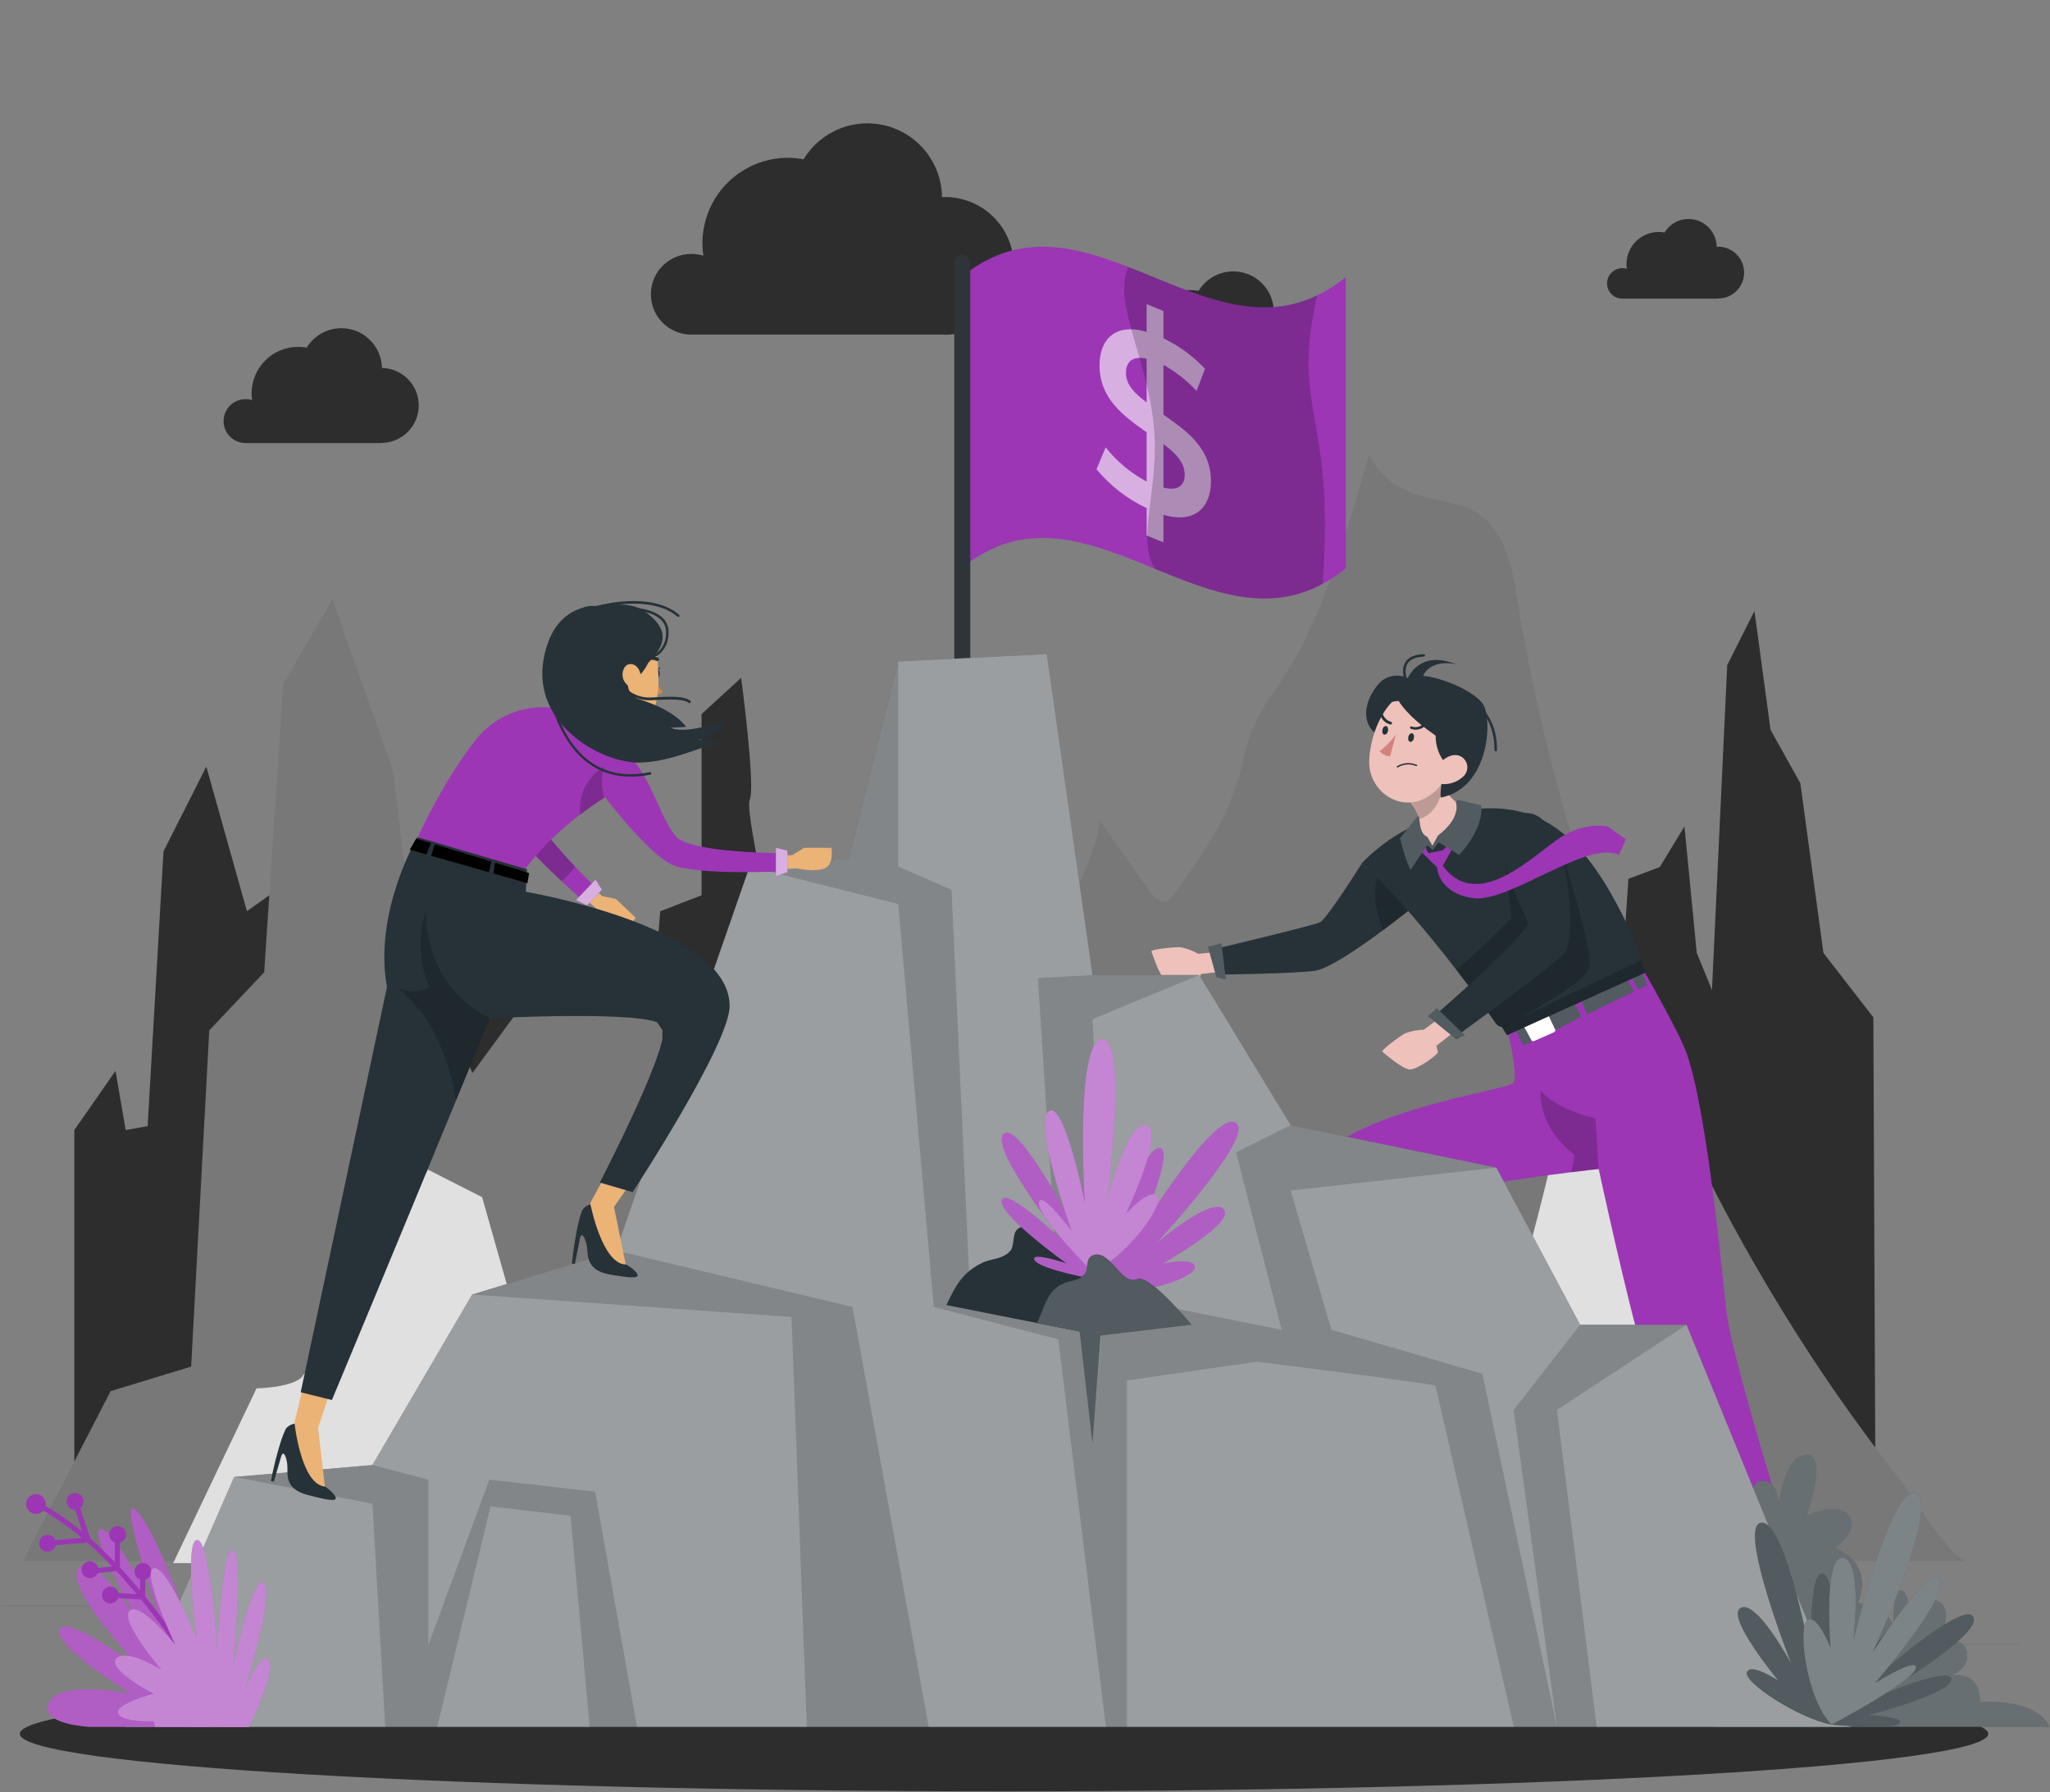 <svg width="1564" height="1367" viewBox="0 0 1564 1367" fill="none" xmlns="http://www.w3.org/2000/svg">
    <rect x="0" y="0" width="1564" height="1367" fill="#808080" stroke="none"/>
    <path d="M1540.18 1253.81H1411.91V1254.77H1540.18V1253.81Z" fill="#787878" />
    <path d="M1080.56 1264.34H1046.9V1265.31H1080.56V1264.34Z" fill="#787878" />
    <path d="M1408.04 1217.87H1333.72V1218.83H1408.04V1217.87Z" fill="#787878" />
    <path d="M168.254 1224.37H0.99V1225.34H168.254V1224.37Z" fill="#787878" />
    <path d="M227.275 1224.37H202.76V1225.34H227.275V1224.37Z" fill="#787878" />
    <path d="M669.775 1240.72H306.976V1241.68H669.775V1240.72Z" fill="#787878" />
    <path
        d="M1430.97 1167.6L1429.22 776.024L1391.15 726.917L1373.53 597.412L1350.8 556.71L1338.52 466.087L1317.73 507.371L1306.11 755.227L1294.49 726.84L1285.12 630.408L1266.3 661.39L1242.36 670.375L1228.65 875.205L879.485 938.873L806.716 843.758L777.128 658.408L746.65 610.038L737.316 520.693L708 536.184V630.447L683.059 652.367L672.409 843.72L641.117 909.866L632.21 791.631C632.21 791.631 608.237 762.353 602.97 755.266C597.703 748.179 567.419 619.719 571.988 609.999C576.558 600.278 565.444 517.053 565.444 517.053L535.236 544.704V682.923L503.712 695.122L498.793 755.305L418.395 775.172L405.46 682.845H369.598L358.367 735.437L325.72 735.128L274.174 791.67L231.573 664.372L188.392 695.045L157.41 584.787L124.724 649.423L112.641 859.017L95.872 861.999L88.126 816.843L56.718 861.999V1167.6H1430.97Z"
        fill="#2D2D2D" />
    <path
        d="M719.54 255.216H526.871C518.715 255.098 510.941 251.745 505.258 245.895C499.575 240.044 496.448 232.176 496.566 224.021C496.685 215.866 500.038 208.091 505.888 202.408C511.738 196.725 519.606 193.598 527.761 193.716C530.75 193.723 533.723 194.153 536.591 194.994C536.124 191.866 535.891 188.708 535.894 185.545C535.905 168.262 542.775 151.689 554.996 139.468C567.217 127.247 583.789 120.377 601.073 120.367C605.1 120.384 609.118 120.76 613.078 121.49C619.489 110.912 629.171 102.71 640.659 98.125C652.146 93.54 664.815 92.821 676.747 96.076C688.68 99.332 699.228 106.385 706.795 116.169C714.362 125.953 718.537 137.935 718.688 150.303H719.54C726.554 150.112 733.535 151.329 740.07 153.882C746.606 156.434 752.564 160.27 757.592 165.164C762.62 170.057 766.617 175.909 769.346 182.373C772.075 188.837 773.481 195.782 773.481 202.798C773.481 209.814 772.075 216.76 769.346 223.223C766.617 229.687 762.62 235.539 757.592 240.432C752.564 245.326 746.606 249.162 740.07 251.714C733.535 254.267 726.554 255.484 719.54 255.293V255.216Z"
        fill="#2D2D2D" />
    <path
        d="M1310.02 227.797H1237.52C1234.44 227.756 1231.5 226.492 1229.35 224.284C1227.2 222.076 1226.02 219.105 1226.06 216.024C1226.1 212.942 1227.36 210.003 1229.57 207.854C1231.78 205.704 1234.75 204.519 1237.83 204.56C1238.96 204.553 1240.08 204.709 1241.16 205.025C1240.99 203.845 1240.9 202.654 1240.89 201.462C1240.9 194.963 1243.49 188.734 1248.08 184.139C1252.68 179.544 1258.91 176.958 1265.4 176.947C1266.93 176.951 1268.44 177.094 1269.94 177.373C1272.35 173.392 1275.99 170.304 1280.31 168.577C1284.64 166.851 1289.4 166.58 1293.89 167.806C1298.38 169.031 1302.35 171.686 1305.2 175.369C1308.05 179.052 1309.62 183.563 1309.67 188.217H1310.02C1312.68 188.099 1315.34 188.522 1317.84 189.46C1320.34 190.399 1322.62 191.833 1324.55 193.677C1326.47 195.521 1328.01 197.736 1329.06 200.189C1330.1 202.642 1330.64 205.281 1330.64 207.949C1330.64 210.616 1330.1 213.256 1329.06 215.709C1328.01 218.162 1326.47 220.377 1324.55 222.221C1322.62 224.065 1320.34 225.499 1317.84 226.437C1315.34 227.376 1312.68 227.799 1310.02 227.681V227.797Z"
        fill="#2D2D2D" />
    <path
        d="M291.95 337.938H187.075C184.878 337.907 182.709 337.444 180.691 336.575C178.672 335.706 176.845 334.448 175.313 332.873C173.781 331.298 172.575 329.437 171.762 327.395C170.949 325.354 170.547 323.172 170.577 320.975C170.608 318.778 171.071 316.609 171.94 314.59C172.809 312.572 174.067 310.745 175.642 309.213C177.217 307.681 179.078 306.474 181.12 305.662C183.161 304.849 185.343 304.447 187.54 304.477C189.167 304.47 190.785 304.705 192.342 305.174C192.095 303.468 191.966 301.747 191.955 300.024C191.965 290.622 195.707 281.609 202.359 274.964C209.011 268.32 218.028 264.588 227.429 264.588C229.626 264.577 231.819 264.785 233.974 265.208C237.463 259.483 242.713 255.044 248.939 252.557C255.164 250.071 262.028 249.67 268.5 251.416C274.972 253.162 280.704 256.959 284.834 262.239C288.964 267.519 291.271 273.996 291.407 280.699H291.95C299.343 280.971 306.342 284.099 311.476 289.426C316.61 294.752 319.479 301.862 319.479 309.26C319.479 316.658 316.61 323.768 311.476 329.094C306.342 334.421 299.343 337.549 291.95 337.822V337.938Z"
        fill="#2D2D2D" />
    <path
        d="M972.392 294.602H867.518C863.081 294.54 858.85 292.718 855.756 289.537C852.662 286.356 850.959 282.076 851.02 277.639C851.082 273.202 852.904 268.971 856.085 265.877C859.266 262.783 863.546 261.08 867.983 261.141C869.611 261.146 871.23 261.394 872.785 261.877C872.539 260.171 872.41 258.45 872.398 256.726C872.398 247.318 876.135 238.295 882.788 231.642C889.441 224.989 898.464 221.252 907.872 221.252C910.068 221.26 912.259 221.468 914.417 221.871C917.905 216.147 923.156 211.708 929.381 209.221C935.607 206.735 942.471 206.334 948.943 208.08C955.415 209.825 961.147 213.623 965.277 218.903C969.407 224.183 971.714 230.66 971.85 237.362H972.392C979.785 237.635 986.785 240.763 991.919 246.09C997.053 251.416 999.921 258.526 999.921 265.924C999.921 273.322 997.053 280.432 991.919 285.758C986.785 291.085 979.785 294.213 972.392 294.486V294.602Z"
        fill="#2D2D2D" />
    <path
        d="M84.409 1061.14L145.831 1042.43L159.656 785.977L201.559 741.634L216.082 521.739L253.726 456.986L271.23 507.332L299.811 587.033L309.338 665.186L325.565 734.895L360.42 818.508L391.867 775.636C391.867 775.636 408.984 733.036 417.156 727.653C425.327 722.27 458.904 717.429 458.904 717.429L505.377 785.744V838.879L553.051 877.606L582.367 922.646C595.225 942.32 607.269 977.407 628.841 978.143C658.312 979.15 696.11 898.016 710.168 864.477C721.322 838.259 730.384 809.833 743.513 785.861C774.301 729.667 827.203 697.136 839.208 626.187C851.627 643.692 864.033 661.21 876.426 678.74C879.64 683.271 883.397 688.112 887.773 687.802C892.149 687.493 894.744 683.426 897.571 679.476C916.315 653.606 935.601 626.574 945.554 591.1C948.691 580.024 950.86 568.212 954.849 557.755C960.581 542.69 969.643 531.421 977.776 519.028C1008.99 472.013 1026.92 408.732 1044.12 347.155C1079.71 408.035 1140.01 350.098 1156 448.35C1162.27 487.078 1169.63 524.953 1178.73 562.286C1210.28 692.351 1258.59 817.767 1322.45 935.388C1346.45 979.456 1372.77 1022.22 1401.3 1063.5C1416.92 1085.83 1432.79 1107.33 1448.9 1127.98C1458.73 1140.57 1488.94 1190.87 1501.41 1190.87H17.41L84.409 1061.14Z"
        fill="#787878" />
    <path
        d="M132.121 1192.34L195.712 1059.04C195.712 1059.04 225.106 1058.58 231.341 1049.09C237.576 1039.6 254.577 1016.6 274.367 984.804C294.157 953.009 326.456 892.168 326.456 892.168L367.817 913.197C367.817 913.197 392.331 999.83 398.489 1020.9C404.647 1041.97 424.669 1088.75 424.669 1088.75L483.844 1116.83C483.844 1116.83 489.46 1067.68 506.771 1034.92C524.082 1002.15 550.224 943.637 550.224 943.637L574.622 830.358L606.65 789.462L638.212 853.014C638.212 853.014 658.661 886.165 661.914 904.406C665.167 922.646 673.532 974.541 678.45 984.843C683.369 995.144 708.271 1056.45 708.271 1056.45L723.762 1091.3L787.004 1093.63C787.004 1093.63 793.045 1080.46 803.385 1056.6C813.726 1032.75 820.309 1004.21 825.46 996.267C830.611 988.328 848.697 904.56 848.697 904.56L871.933 875.98L964.105 1095.95C964.105 1095.95 1054.3 1137.08 1072.54 1128.21C1090.78 1119.34 1100.04 1126.39 1116.92 1107.69C1133.81 1088.98 1184.93 883.067 1186.94 871.448C1188.96 859.83 1195.11 861.612 1216.57 841.938C1238.02 822.265 1248.91 805.031 1249.57 817.191C1250.22 829.352 1275.4 906.652 1277.37 928.843C1279.35 951.033 1285.81 984.998 1287.94 1008.97C1289.94 1029.84 1295.33 1050.25 1303.9 1069.38C1310.02 1082.09 1353.47 1192.69 1353.47 1192.69L132.121 1192.34Z"
        fill="#E0E0E0" />
    <path
        d="M766.013 1366.39C1180.72 1366.39 1516.9 1346.76 1516.9 1322.55C1516.9 1298.33 1180.72 1278.71 766.013 1278.71C351.309 1278.71 15.125 1298.33 15.125 1322.55C15.125 1346.76 351.309 1366.39 766.013 1366.39Z"
        fill="#2D2D2D" />
    <path
        d="M950.937 723.974L914.185 727.576C909.966 725.152 905.371 723.451 900.592 722.541C895.596 722.347 877.897 724.168 878.439 725.678C878.982 727.188 884.752 745.042 889.438 748.14C894.124 751.238 914.301 749.457 914.766 747.559C915.144 746.023 915.61 744.511 916.16 743.028L952.061 738.613L950.937 723.974Z"
        fill="#EEC1BB" />
    <path
        d="M1079.71 690.552C1079.71 690.552 1068.98 699.343 1055.23 709.529C1037.03 723.045 1013.64 739.039 1003.14 740.511C984.747 742.834 930.334 743.415 930.334 743.415L926.152 724.051C926.152 724.051 1001.63 706.082 1006.98 703.565C1012.32 701.047 1038.73 658.95 1038.73 658.95L1051.13 668.555L1079.71 690.552Z"
        fill="#263238" />
    <path opacity="0.2"
        d="M1079.71 690.552C1079.71 690.552 1068.98 699.343 1055.23 709.529C1048.92 695.161 1047.49 677.036 1051.13 668.361L1079.71 690.552Z"
        fill="black" />
    <path
        d="M1349.75 1232.16L1377.1 1232.58C1377.55 1232.59 1377.98 1232.75 1378.32 1233.04C1378.67 1233.33 1378.9 1233.73 1378.99 1234.17L1383.1 1254.23C1383.26 1255.09 1383.07 1255.98 1382.58 1256.71C1382.08 1257.43 1381.33 1257.94 1380.46 1258.1C1380.22 1258.14 1379.97 1258.14 1379.73 1258.1C1370.9 1257.83 1364.47 1257.17 1353.39 1257.02C1346.54 1257.02 1325.9 1257.29 1316.49 1257.02C1307.08 1256.75 1305.95 1247.53 1309.83 1246.76C1327.21 1243.23 1340.34 1238.2 1345.96 1233.32C1347.02 1232.45 1348.39 1232.03 1349.75 1232.16Z"
        fill="#263238" />
    <path
        d="M1383.18 1233.55H1345.96C1345.96 1233.55 1266.37 1074.5 1253.98 1033.95C1241.59 993.401 1219.71 891.742 1219.71 891.742C1218.97 891.742 1210.95 892.671 1198.68 894.182C1153.91 899.681 1052.33 913.971 1040.24 931.476C1024.75 953.977 979.402 1117.37 979.402 1117.37L947.529 1097.42C947.529 1097.42 970.533 960.56 992.686 901.617C1013.02 847.592 1152.9 832.217 1155.11 825.518C1157.94 816.959 1150.15 786.519 1150.15 786.519L1253.05 738.652C1253.05 738.652 1281.09 787.177 1286.94 803.791C1303.16 851.155 1314.43 978.065 1317.22 1000.91C1322.49 1044.52 1383.18 1233.55 1383.18 1233.55Z"
        fill="#9C36B5" />
    <path
        d="M951.286 1102.38L975.452 1115.16C975.842 1115.37 976.15 1115.71 976.326 1116.12C976.501 1116.52 976.535 1116.98 976.42 1117.41L970.998 1137.2C970.755 1138.04 970.187 1138.76 969.417 1139.19C968.648 1139.61 967.741 1139.72 966.893 1139.48L966.196 1139.21C958.451 1134.95 953.029 1131.47 943.192 1126.28C937.15 1123.1 918.6 1114.08 910.235 1109.66C901.87 1105.25 905.162 1096.46 908.957 1097.5C926.074 1102.26 939.939 1103.7 947.297 1101.92C948.637 1101.55 950.067 1101.71 951.286 1102.38Z"
        fill="#263238" />
    <path opacity="0.2"
        d="M1198.64 894.182C1200.38 886.087 1201.27 880.937 1201.27 880.937C1172.07 858.32 1175.36 831.908 1175.36 831.908C1188.18 847.011 1217.19 853.014 1217.19 853.014L1219.67 891.742C1219.13 891.742 1210.92 892.671 1198.64 894.182Z"
        fill="black" />
    <path d="M1256.65 751.316L1251.11 739.542L1153.13 788.339L1159.83 798.563L1256.65 751.316Z" fill="#263238" />
    <path opacity="0.2" d="M1256.65 751.316L1251.11 739.542L1153.13 788.339L1159.83 798.563L1256.65 751.316Z"
        fill="white" />
    <path
        d="M1181.37 774.591L1186.4 785.163C1186.5 785.351 1186.56 785.557 1186.58 785.768C1186.6 785.98 1186.58 786.193 1186.51 786.395C1186.45 786.597 1186.34 786.785 1186.2 786.946C1186.06 787.106 1185.89 787.238 1185.7 787.332L1170.21 794.187C1169.87 794.321 1169.48 794.32 1169.14 794.183C1168.79 794.047 1168.51 793.785 1168.35 793.451L1162.85 783.305C1162.74 783.113 1162.67 782.9 1162.64 782.679C1162.61 782.458 1162.63 782.233 1162.69 782.019C1162.75 781.805 1162.85 781.605 1163 781.434C1163.14 781.262 1163.31 781.121 1163.51 781.02L1179.47 773.894C1179.81 773.746 1180.2 773.735 1180.56 773.865C1180.91 773.995 1181.2 774.254 1181.37 774.591Z"
        fill="white" />
    <path d="M1201.27 764.367L1207.43 778.696L1212.5 777.224L1205.73 762.121L1201.27 764.367Z" fill="#9C36B5" />
    <path d="M1240.46 744.848L1247.75 758.558L1251.31 757.512L1243.6 743.26L1240.46 744.848Z" fill="#9C36B5" />
    <path d="M1156.77 786.519L1163.71 800.074L1161.34 802.281L1153.13 788.339L1156.77 786.519Z" fill="#9C36B5" />
    <path
        d="M1247.01 737.606L1149.65 782.801C1148.84 783.191 1147.95 783.415 1147.05 783.46C1145.88 783.517 1144.71 783.27 1143.65 782.74C1142.6 782.211 1141.71 781.418 1141.05 780.439C1136.44 773.661 1125.17 758.054 1111.08 739.814C1089.19 711.504 1060.42 676.843 1038.66 658.757C1055.38 641.276 1076.46 628.575 1099.73 621.966C1171.8 603.144 1211.07 632.112 1251.08 727.033C1251.9 728.98 1251.93 731.168 1251.17 733.139C1250.41 735.11 1248.92 736.711 1247.01 737.606Z"
        fill="#263238" />
    <path d="M1145.81 783.382L1149.69 789.656L1255.92 741.634L1251.31 732.688L1145.81 783.382Z" fill="#263238" />
    <path opacity="0.2" d="M1145.81 783.382L1149.69 789.656L1255.92 741.634L1251.31 732.688L1145.81 783.382Z"
        fill="black" />
    <path opacity="0.2"
        d="M1212.46 738.652C1210.02 748.101 1171.8 770.06 1147.05 783.46C1145.88 783.518 1144.71 783.27 1143.65 782.74C1142.6 782.211 1141.71 781.418 1141.05 780.439C1136.44 773.661 1125.17 758.054 1111.08 739.814C1128.62 725.213 1153.29 700.273 1153.29 700.273L1147.79 655.697L1190.39 646.674C1190.39 646.674 1216.14 724.632 1212.46 738.652Z"
        fill="black" />
    <path
        d="M1119.71 616.776C1117.87 624.211 1114.38 631.134 1109.49 637.031L1098.1 638.347L1092.99 646.713L1086.17 639.742H1078C1079.87 637.808 1081.27 635.473 1082.09 632.916C1082.92 630.359 1083.15 627.646 1082.77 624.986C1082.61 624.053 1082.37 623.133 1082.07 622.237C1080.02 617.018 1076.83 612.321 1072.74 608.488L1079.75 588.737L1080.21 587.421L1086.52 569.567C1089.79 579.236 1093.99 588.563 1099.07 597.412L1100.46 599.659C1106.04 608.062 1112.51 614.956 1119.71 616.776Z"
        fill="#EEC1BB" />
    <path
        d="M1115.88 763.476L1086.25 785.473C1081.39 785.567 1076.59 786.483 1072.04 788.184C1067.62 790.585 1053.37 801.235 1054.65 802.281C1055.93 803.327 1070.14 815.681 1075.64 815.836C1081.14 815.991 1097.64 804.217 1097.02 802.32C1096.4 800.422 1095.89 797.711 1095.89 797.711L1124.4 775.404L1115.88 763.476Z"
        fill="#EEC1BB" />
    <path
        d="M1163.71 620.184C1198.56 619.061 1202.43 715.919 1194.18 726.143C1185.94 736.367 1111.08 790.353 1111.08 790.353L1093.8 775.288C1093.8 775.288 1168.16 711.194 1165.33 703.332C1162.51 695.471 1145.54 663.249 1146.98 646.635C1148.41 630.021 1155.88 620.649 1163.71 620.184Z"
        fill="#263238" />
    <path opacity="0.2"
        d="M1100.74 598.148C1100.74 598.148 1100.74 598.652 1100.74 599.542C1100.15 604.345 1097.1 620.262 1082.92 624.793C1082.76 623.859 1082.53 622.94 1082.22 622.043C1080.17 616.824 1076.98 612.128 1072.89 608.295L1079.9 588.544C1086.63 590.82 1093.11 593.752 1099.26 597.296L1100.74 598.148Z"
        fill="black" />
    <path
        d="M1074.52 517.634C1070.82 515.595 1066.53 514.894 1062.37 515.649C1058.22 516.404 1054.45 518.568 1051.71 521.777C1041.64 533.396 1037.18 550.823 1050.7 560.505C1064.22 570.187 1095.82 534.441 1095.82 534.441L1074.52 517.634Z"
        fill="#263238" />
    <path
        d="M1112.86 566.43C1105.65 587.537 1102.44 600.239 1088.54 608.179C1067.62 620.262 1043.84 603.067 1044.58 580.179C1045.32 559.614 1057.13 528.555 1080.48 525.96C1085.63 525.337 1090.86 526.04 1095.67 528.003C1100.47 529.967 1104.7 533.125 1107.94 537.178C1111.18 541.232 1113.34 546.047 1114.2 551.166C1115.06 556.285 1114.6 561.539 1112.86 566.43Z"
        fill="#EEC1BB" />
    <path
        d="M1078.62 563.255C1078.27 565.036 1076.84 566.159 1075.68 565.849C1074.52 565.54 1074.01 563.836 1074.48 561.977C1074.94 560.118 1076.3 559.072 1077.42 559.382C1078.54 559.692 1079.13 561.473 1078.62 563.255Z"
        fill="#263238" />
    <path
        d="M1058.87 557.794C1058.52 559.537 1057.05 560.66 1055.93 560.35C1054.8 560.04 1054.26 558.375 1054.73 556.477C1055.19 554.58 1056.55 553.573 1057.67 553.883C1058.79 554.192 1059.34 556.129 1058.87 557.794Z"
        fill="#263238" />
    <path
        d="M1064.91 560.389C1061.41 565.142 1057.26 569.39 1052.6 573.014C1053.57 574.193 1054.79 575.149 1056.17 575.817C1057.54 576.485 1059.05 576.85 1060.58 576.887L1064.91 560.389Z"
        fill="#D4827D" />
    <path
        d="M1075.83 554.386C1075.98 554.253 1076.15 554.162 1076.34 554.121C1076.53 554.08 1076.73 554.091 1076.92 554.154C1078.2 554.609 1079.57 554.756 1080.91 554.581C1082.26 554.406 1083.54 553.914 1084.66 553.147C1084.86 552.953 1085.12 552.844 1085.4 552.844C1085.68 552.844 1085.94 552.953 1086.14 553.147C1086.24 553.244 1086.32 553.362 1086.37 553.491C1086.43 553.621 1086.46 553.761 1086.46 553.902C1086.46 554.043 1086.43 554.183 1086.37 554.313C1086.32 554.442 1086.24 554.56 1086.14 554.657C1084.76 555.63 1083.17 556.261 1081.5 556.497C1079.83 556.732 1078.12 556.566 1076.53 556.013C1076.4 555.973 1076.27 555.907 1076.17 555.819C1076.06 555.731 1075.97 555.623 1075.91 555.5C1075.84 555.378 1075.8 555.243 1075.79 555.105C1075.78 554.967 1075.79 554.828 1075.83 554.696C1075.83 554.593 1075.83 554.489 1075.83 554.386Z"
        fill="#263238" />
    <path
        d="M1080.83 583.393C1078.41 582.364 1075.78 581.929 1073.16 582.124C1070.54 582.319 1068 583.14 1065.76 584.516C1065.67 584.629 1065.61 584.773 1065.61 584.923C1065.61 585.072 1065.67 585.217 1065.76 585.329C1065.86 585.422 1066 585.473 1066.13 585.473C1066.27 585.473 1066.4 585.422 1066.5 585.329C1068.59 584.081 1070.95 583.342 1073.37 583.174C1075.8 583.006 1078.24 583.412 1080.48 584.361C1080.61 584.414 1080.75 584.416 1080.88 584.365C1081.01 584.315 1081.12 584.216 1081.18 584.09C1081.23 583.961 1081.23 583.817 1081.18 583.687C1081.13 583.558 1081.03 583.452 1080.91 583.393H1080.83Z"
        fill="#263238" />
    <path
        d="M1061.97 551.249C1062.03 551.452 1062.03 551.666 1061.97 551.869C1061.89 552.132 1061.71 552.357 1061.48 552.499C1061.24 552.642 1060.96 552.693 1060.69 552.643C1059.05 552.234 1057.52 551.437 1056.25 550.319C1054.98 549.2 1053.99 547.793 1053.37 546.215C1053.32 546.083 1053.3 545.942 1053.31 545.802C1053.32 545.662 1053.36 545.526 1053.43 545.402C1053.49 545.278 1053.59 545.169 1053.7 545.082C1053.81 544.996 1053.93 544.933 1054.07 544.898C1054.33 544.812 1054.62 544.833 1054.86 544.956C1055.11 545.079 1055.3 545.295 1055.39 545.556C1055.91 546.787 1056.72 547.878 1057.74 548.745C1058.76 549.612 1059.97 550.23 1061.27 550.552C1061.43 550.61 1061.58 550.702 1061.7 550.823C1061.82 550.943 1061.91 551.089 1061.97 551.249Z"
        fill="#263238" />
    <path
        d="M1131.99 538.121C1124.86 524.721 1081.91 509.423 1074.52 517.634C1073.49 517.096 1072.37 516.776 1071.22 516.693C1070.06 516.61 1068.9 516.766 1067.81 517.151C1066.72 517.537 1065.72 518.143 1064.88 518.932C1064.03 519.722 1063.36 520.677 1062.9 521.739C1061.25 526.092 1060.93 530.834 1061.97 535.371C1063.65 535.034 1065.34 534.788 1067.04 534.635C1074.36 546.253 1087.49 555.625 1095.28 561.125C1095.21 568.996 1097.96 576.632 1103.02 582.657C1098.06 601.401 1099.15 608.411 1099.15 608.411C1135.78 601.285 1138.61 550.591 1131.99 538.121Z"
        fill="#263238" />
    <path
        d="M1115.99 592.649C1111.84 596.41 1106.37 598.373 1100.77 598.109C1093.34 597.722 1091.98 590.364 1096.05 584.71C1099.69 579.636 1107.98 573.479 1114.45 576.964C1115.83 577.694 1117 578.754 1117.87 580.049C1118.74 581.345 1119.28 582.837 1119.43 584.39C1119.59 585.944 1119.35 587.511 1118.75 588.952C1118.15 590.394 1117.21 591.664 1115.99 592.649Z"
        fill="#EEC1BB" />
    <path
        d="M1073.35 518.795C1073.35 518.795 1081.6 494.784 1111.08 506.79C1111.08 506.79 1089.74 500.942 1084.39 518.795H1073.35Z"
        fill="#263238" />
    <path
        d="M1075.45 526.425C1075.27 526.421 1075.1 526.373 1074.95 526.285C1074.8 526.197 1074.68 526.071 1074.59 525.921C1074.32 525.457 1067.51 513.567 1071.88 505.628C1074.13 501.484 1078.97 499.238 1086.17 498.967C1086.3 498.962 1086.43 498.982 1086.55 499.026C1086.67 499.07 1086.78 499.137 1086.87 499.223C1086.96 499.309 1087.04 499.413 1087.09 499.529C1087.15 499.644 1087.18 499.769 1087.18 499.896C1087.18 500.151 1087.09 500.396 1086.91 500.582C1086.74 500.769 1086.5 500.884 1086.25 500.903C1079.75 501.136 1075.49 503.072 1073.59 506.558C1069.71 513.567 1076.22 524.837 1076.26 524.953C1076.39 525.18 1076.42 525.448 1076.36 525.701C1076.29 525.954 1076.13 526.172 1075.91 526.309C1075.77 526.383 1075.61 526.423 1075.45 526.425Z"
        fill="#263238" />
    <path
        d="M1141.09 573.13C1140.84 573.12 1140.6 573.014 1140.43 572.833C1140.26 572.653 1140.16 572.412 1140.16 572.162C1140.39 545.789 1123.47 536.068 1123.27 535.991C1123.06 535.861 1122.89 535.653 1122.82 535.408C1122.75 535.164 1122.77 534.902 1122.89 534.674C1122.95 534.562 1123.03 534.463 1123.13 534.383C1123.23 534.302 1123.34 534.243 1123.47 534.207C1123.59 534.171 1123.72 534.159 1123.84 534.173C1123.97 534.187 1124.09 534.225 1124.2 534.286C1124.2 534.286 1142.33 544.588 1142.1 572.162C1142.1 572.292 1142.07 572.422 1142.02 572.542C1141.97 572.662 1141.89 572.77 1141.8 572.861C1141.71 572.951 1141.59 573.022 1141.47 573.068C1141.35 573.114 1141.22 573.135 1141.09 573.13Z"
        fill="#263238" />
    <path
        d="M1081.18 646.674L1096.24 661.39C1096.24 661.39 1097.17 681.683 1124.4 685.13C1151.62 688.577 1211.42 640.284 1235.12 652.173L1240.46 640.323L1227.06 630.718C1227.06 630.718 1209.1 625.374 1187.25 641.058C1165.41 656.743 1126.1 694.696 1100.74 660.422L1108.48 646.48L1106.82 642.414L1100.85 648.533L1089.62 650.856L1086.33 643.576L1081.18 646.674Z"
        fill="#9C36B5" />
    <path
        d="M1110.92 612.361C1111.97 616.892 1111.66 626.226 1097.1 637.34L1092.84 645.086L1088.96 638.425C1081.22 635.172 1084.28 621.849 1081.45 622.74L1068.09 639.432C1070.02 647.73 1072.67 655.843 1076.03 663.675L1088.85 644.737L1092.95 648.339L1097.68 642.491L1113.17 652.173C1113.17 652.173 1132.14 633.003 1130.09 614.375L1112.82 610.27C1112.54 610.23 1112.26 610.259 1112 610.353C1111.74 610.448 1111.5 610.605 1111.31 610.812C1111.13 611.018 1110.99 611.267 1110.92 611.537C1110.86 611.808 1110.85 612.09 1110.92 612.361Z"
        fill="#263238" />
    <path opacity="0.2"
        d="M1110.92 612.361C1111.97 616.892 1111.66 626.226 1097.1 637.34L1092.84 645.086L1088.96 638.425C1081.22 635.172 1084.28 621.849 1081.45 622.74L1068.09 639.432C1070.02 647.73 1072.67 655.843 1076.03 663.675L1088.85 644.737L1092.95 648.339L1097.68 642.491L1113.17 652.173C1113.17 652.173 1132.14 633.003 1130.09 614.375L1112.82 610.27C1112.54 610.23 1112.26 610.259 1112 610.353C1111.74 610.448 1111.5 610.605 1111.31 610.812C1111.13 611.018 1110.99 611.267 1110.92 611.537C1110.86 611.808 1110.85 612.09 1110.92 612.361Z"
        fill="white" />
    <path d="M1096.24 769.053L1117.54 789.656L1111.08 792.832L1089.47 775.133L1096.24 769.053Z" fill="#263238" />
    <path opacity="0.2" d="M1096.24 769.053L1117.54 789.656L1111.08 792.832L1089.47 775.133L1096.24 769.053Z"
        fill="white" />
    <path d="M931.922 719.598L935.175 746.939L928.088 745.545L921.621 722.27L931.922 719.598Z" fill="#263238" />
    <path opacity="0.2" d="M931.922 719.598L935.175 746.939L928.088 745.545L921.621 722.27L931.922 719.598Z"
        fill="white" />
    <path
        d="M1026.77 211.338V433.479C1021.28 438.006 1015.36 441.988 1009.11 445.368C966.506 468.411 923.906 451.41 881.305 433.982C832.044 413.844 782.744 393.163 733.482 433.479V211.338C776.083 176.483 818.257 187.094 860.664 203.592C908.724 222.22 956.824 248.555 1004.88 225.357C1012.72 221.59 1020.07 216.883 1026.77 211.338Z"
        fill="#9C36B5" />
    <g opacity="0.6">
        <path
            d="M887.618 392.66V413.689L874.799 408.461V387.625C860.047 380.625 846.992 370.503 836.536 357.96C838.86 352.344 841.222 346.768 843.546 341.23C852.06 351.985 862.699 360.871 874.799 367.332V329.766C857.449 317.412 838.86 304.439 838.86 278.491C838.86 259.398 850.478 245.921 874.799 253.163V231.979L887.618 237.246V258.082C899.535 263.802 910.289 271.681 919.336 281.318C917.206 286.972 915.037 292.549 912.907 298.165C905.557 290.272 897.026 283.57 887.618 278.297V316.25C904.968 328.643 923.867 341.307 923.867 367.216C923.867 386.347 912.132 399.902 887.618 392.66ZM874.799 306.956V273.65C863.723 271.172 859.037 276.206 859.037 284.455C858.959 293.479 865.737 300.178 874.799 306.956ZM903.845 361.949C903.845 352.77 896.99 345.838 887.618 338.712V371.941C899.004 374.768 903.845 370.12 903.845 362.065V361.949Z"
            fill="white" />
    </g>
    <path
        d="M734.141 572.123C732.518 572.123 730.961 571.479 729.814 570.331C728.666 569.184 728.022 567.627 728.022 566.004V200.687C728.022 199.061 728.665 197.501 729.812 196.347C730.958 195.193 732.514 194.54 734.141 194.53C735.767 194.54 737.323 195.193 738.47 196.347C739.616 197.501 740.26 199.061 740.26 200.687V566.004C740.26 567.627 739.615 569.184 738.467 570.331C737.32 571.479 735.764 572.123 734.141 572.123Z"
        fill="#2E353A" />
    <path opacity="0.2"
        d="M1009.11 445.368C966.506 468.411 923.906 451.41 881.305 433.982C866.008 411.288 885.565 371.515 880.027 322.408C874.141 269.777 849.045 231.553 860.664 203.553C908.724 222.181 956.824 248.516 1004.88 225.318C984.669 314.701 1018.59 313.733 1009.11 445.368Z"
        fill="black" />
    <path
        d="M1308.2 1240.56C1308.2 1240.56 1293.95 1239.79 1292.51 1200.83C1291.08 1161.87 1316.22 1151.45 1335.54 1156.21C1335.54 1156.21 1332.71 1128.48 1345.22 1129.49C1357.73 1130.5 1356.84 1149.05 1356.84 1149.05C1356.84 1149.05 1361.1 1109.7 1378.18 1109.7C1395.26 1109.7 1378.18 1156.17 1378.18 1156.17C1378.18 1156.17 1401.84 1144.83 1410.52 1156.17C1419.19 1167.52 1399.63 1180.84 1399.63 1180.84C1399.63 1180.84 1430.31 1190.83 1417.49 1222.63C1417.49 1222.63 1438.87 1225.96 1444.83 1240.17C1444.83 1240.17 1443.13 1211.48 1450.79 1213.41C1458.46 1215.35 1456.8 1240.52 1456.8 1240.52C1456.8 1240.52 1469.62 1212.83 1480.73 1222.63C1491.84 1232.43 1475.58 1255.82 1475.58 1255.82C1475.58 1255.82 1496.96 1245.48 1500.36 1259.19C1503.77 1272.9 1488.4 1278.09 1488.4 1278.09C1488.4 1278.09 1510.63 1272.94 1510.63 1298.42C1510.63 1298.42 1553.23 1294.55 1563.61 1317.24H1309.01L1308.2 1240.56Z"
        fill="#263238" />
    <path opacity="0.3"
        d="M1308.2 1240.56C1308.2 1240.56 1293.95 1239.79 1292.51 1200.83C1291.08 1161.87 1316.22 1151.45 1335.54 1156.21C1335.54 1156.21 1332.71 1128.48 1345.22 1129.49C1357.73 1130.5 1356.84 1149.05 1356.84 1149.05C1356.84 1149.05 1361.1 1109.7 1378.18 1109.7C1395.26 1109.7 1378.18 1156.17 1378.18 1156.17C1378.18 1156.17 1401.84 1144.83 1410.52 1156.17C1419.19 1167.52 1399.63 1180.84 1399.63 1180.84C1399.63 1180.84 1430.31 1190.83 1417.49 1222.63C1417.49 1222.63 1438.87 1225.96 1444.83 1240.17C1444.83 1240.17 1443.13 1211.48 1450.79 1213.41C1458.46 1215.35 1456.8 1240.52 1456.8 1240.52C1456.8 1240.52 1469.62 1212.83 1480.73 1222.63C1491.84 1232.43 1475.58 1255.82 1475.58 1255.82C1475.58 1255.82 1496.96 1245.48 1500.36 1259.19C1503.77 1272.9 1488.4 1278.09 1488.4 1278.09C1488.4 1278.09 1510.63 1272.94 1510.63 1298.42C1510.63 1298.42 1553.23 1294.55 1563.61 1317.24H1309.01L1308.2 1240.56Z"
        fill="white" />
    <path
        d="M1411.91 1317.28L1286.71 1010.56H1205.53L1141.59 890.619L984.669 858.242L914.882 743.725H833.515L798.622 498.967L685.266 504.582L647.507 654.884L571.911 661.003L470.019 953.938L360.226 987.476L284.165 1117.52L178.671 1126.62L95.252 1317.28H1411.91Z"
        fill="#2E353A" />
    <path opacity="0.4"
        d="M1411.91 1317.28L1286.71 1010.56H1205.53L1141.59 890.619L984.669 858.242L914.882 743.725H833.515L798.622 498.967L685.266 504.582L647.507 654.884L571.911 661.003L470.019 953.938L360.226 987.476L284.165 1117.52L178.671 1126.62L95.252 1317.28H1411.91Z"
        fill="white" />
    <path opacity="0.2"
        d="M571.911 661.003L685.266 689.584L712.414 996.926L807.374 1021.67L843.701 1317.28H708.542L650.412 996.926L470.019 953.938L571.911 661.003Z"
        fill="white" />
    <path opacity="0.2"
        d="M360.226 987.476L603.9 1004.56L615.518 1317.28H485.975L454.063 1137.86L373.316 1128.68L326.804 1254.77V1128.68L284.165 1117.52L360.226 987.476Z"
        fill="white" />
    <path opacity="0.2" d="M178.671 1126.62L284.165 1147.07L293.886 1317.28H95.252L178.671 1126.62Z" fill="white" />
    <path opacity="0.2"
        d="M685.266 504.582V661.003L725.969 678.74L739.524 975.587L807.374 987.476L791.845 746.049L833.515 743.725L798.622 498.967L685.266 504.582Z"
        fill="white" />
    <path opacity="0.2"
        d="M914.882 743.725L833.515 777.418L843.701 987.476L977.853 1014.39L942.998 879.078L984.669 858.242L914.882 743.725Z"
        fill="white" />
    <path opacity="0.2"
        d="M1141.59 890.619L984.669 908.123L1015.77 1014.39L1130.94 1047.89L1187.83 1317.28L1154.8 1075.5L1205.53 1010.56L1141.59 890.619Z"
        fill="white" />
    <path opacity="0.2"
        d="M1095.2 1057.11C1092.29 1055.25 958.605 1038.71 958.605 1038.71L859.773 1053.04V1317.28H1154.92L1095.2 1057.11Z"
        fill="white" />
    <path opacity="0.2" d="M435.319 1156.25L374.284 1149.09L333.582 1317.28H449.842L435.319 1156.25Z" fill="white" />
    <path opacity="0.2" d="M1286.71 1010.56L1187.83 1075.5L1218.16 1317.28H1411.91L1286.71 1010.56Z" fill="white" />
    <path
        d="M68.027 1317.28H157.333C160.049 1314.53 162.524 1311.55 164.73 1308.37C164.73 1308.37 133.476 1193.78 108.071 1157.33C82.666 1120.89 123.562 1239.36 123.562 1239.36C123.562 1239.36 87.817 1164.07 76.663 1166.47C67.059 1168.53 101.216 1229.14 110.898 1245.94C102.378 1231.58 74.378 1186.77 60.94 1195.6C44.945 1206.25 107.413 1273.25 107.413 1273.25C107.413 1273.25 51.258 1231.15 45.449 1242.88C39.64 1254.62 99.667 1291.99 99.667 1291.99C99.667 1291.99 42.544 1280.37 36.58 1300.55C33.753 1311.86 51.529 1315.89 68.027 1317.28Z"
        fill="#9C36B5" />
    <path opacity="0.2"
        d="M68.027 1317.28H157.333C160.049 1314.53 162.524 1311.55 164.73 1308.37C164.73 1308.37 133.476 1193.78 108.071 1157.33C82.666 1120.89 123.562 1239.36 123.562 1239.36C123.562 1239.36 87.817 1164.07 76.663 1166.47C67.059 1168.53 101.216 1229.14 110.898 1245.94C102.378 1231.58 74.378 1186.77 60.94 1195.6C44.945 1206.25 107.413 1273.25 107.413 1273.25C107.413 1273.25 51.258 1231.15 45.449 1242.88C39.64 1254.62 99.667 1291.99 99.667 1291.99C99.667 1291.99 42.544 1280.37 36.58 1300.55C33.753 1311.86 51.529 1315.89 68.027 1317.28Z"
        fill="white" />
    <path
        d="M163.335 1300.01C162.991 1300.01 162.651 1299.92 162.352 1299.75C162.052 1299.58 161.804 1299.34 161.631 1299.04C161.012 1297.88 97.421 1183.4 26.588 1149.01C26.359 1148.9 26.154 1148.74 25.985 1148.55C25.817 1148.36 25.687 1148.14 25.604 1147.9C25.521 1147.66 25.487 1147.4 25.503 1147.15C25.519 1146.89 25.585 1146.64 25.698 1146.41C25.93 1145.96 26.331 1145.61 26.815 1145.44C27.299 1145.28 27.829 1145.31 28.292 1145.52C100.209 1180.38 164.381 1295.98 165.039 1297.14C165.277 1297.6 165.329 1298.12 165.184 1298.61C165.04 1299.11 164.71 1299.52 164.265 1299.77C163.978 1299.92 163.659 1300 163.335 1300.01Z"
        fill="#9C36B5" />
    <path
        d="M20.315 1149.67C20.79 1151.07 21.672 1152.31 22.849 1153.22C24.026 1154.12 25.445 1154.66 26.927 1154.76C28.409 1154.86 29.888 1154.52 31.176 1153.78C32.464 1153.04 33.503 1151.93 34.163 1150.6C34.823 1149.27 35.074 1147.77 34.884 1146.3C34.693 1144.83 34.071 1143.44 33.094 1142.32C32.118 1141.2 30.831 1140.4 29.398 1140.01C27.964 1139.62 26.447 1139.67 25.039 1140.14C24.103 1140.45 23.238 1140.95 22.494 1141.6C21.749 1142.25 21.14 1143.04 20.701 1143.92C20.263 1144.81 20.003 1145.77 19.936 1146.76C19.87 1147.74 19.998 1148.73 20.315 1149.67Z"
        fill="#9C36B5" />
    <path
        d="M62.566 1199.43C62.836 1200.23 63.261 1200.97 63.816 1201.61C64.372 1202.25 65.047 1202.77 65.804 1203.14C66.561 1203.52 67.385 1203.74 68.228 1203.8C69.071 1203.86 69.917 1203.75 70.719 1203.48C71.519 1203.21 72.26 1202.78 72.896 1202.23C73.533 1201.67 74.055 1201 74.43 1200.24C74.806 1199.48 75.029 1198.66 75.087 1197.82C75.144 1196.97 75.035 1196.13 74.766 1195.33C74.221 1193.71 73.056 1192.37 71.528 1191.61C69.999 1190.86 68.231 1190.74 66.613 1191.28C64.996 1191.82 63.66 1192.99 62.901 1194.52C62.142 1196.05 62.022 1197.81 62.566 1199.43Z"
        fill="#9C36B5" />
    <path
        d="M83.634 1172.63C84.05 1173.84 84.816 1174.9 85.834 1175.67C86.852 1176.44 88.076 1176.89 89.35 1176.96C90.625 1177.03 91.892 1176.72 92.99 1176.07C94.088 1175.42 94.968 1174.45 95.516 1173.3C96.065 1172.15 96.259 1170.86 96.072 1169.6C95.885 1168.33 95.326 1167.16 94.467 1166.21C93.608 1165.27 92.487 1164.6 91.248 1164.3C90.008 1163.99 88.706 1164.06 87.507 1164.5C85.924 1165.08 84.632 1166.25 83.908 1167.77C83.184 1169.3 83.085 1171.04 83.634 1172.63Z"
        fill="#9C36B5" />
    <path
        d="M78.135 1218.8C78.543 1220 79.298 1221.05 80.305 1221.83C81.311 1222.6 82.524 1223.06 83.791 1223.14C85.057 1223.23 86.32 1222.93 87.421 1222.3C88.522 1221.67 89.412 1220.73 89.977 1219.59C90.543 1218.46 90.759 1217.18 90.599 1215.92C90.439 1214.66 89.91 1213.47 89.079 1212.52C88.247 1211.56 87.15 1210.87 85.926 1210.53C84.702 1210.19 83.406 1210.23 82.201 1210.62C80.587 1211.18 79.255 1212.35 78.495 1213.88C77.734 1215.41 77.605 1217.17 78.135 1218.8Z"
        fill="#9C36B5" />
    <path
        d="M111.847 1204.49C115.041 1202.94 116.375 1199.09 114.826 1195.9C113.277 1192.7 109.431 1191.37 106.236 1192.92C103.042 1194.47 101.708 1198.31 103.257 1201.51C104.806 1204.7 108.652 1206.04 111.847 1204.49Z"
        fill="#9C36B5" />
    <path
        d="M51.219 1147.34C51.635 1148.55 52.401 1149.61 53.419 1150.38C54.437 1151.15 55.661 1151.6 56.935 1151.67C58.21 1151.74 59.477 1151.43 60.575 1150.78C61.673 1150.13 62.553 1149.17 63.102 1148.01C63.65 1146.86 63.844 1145.57 63.657 1144.31C63.47 1143.05 62.911 1141.87 62.052 1140.92C61.193 1139.98 60.072 1139.31 58.833 1139.01C57.593 1138.7 56.291 1138.77 55.092 1139.21C53.516 1139.8 52.23 1140.97 51.507 1142.49C50.784 1144.01 50.681 1145.75 51.219 1147.34Z"
        fill="#9C36B5" />
    <path
        d="M37.471 1179.02C36.99 1179.01 36.529 1178.83 36.178 1178.5C35.827 1178.17 35.612 1177.72 35.573 1177.24C35.547 1176.99 35.571 1176.73 35.645 1176.49C35.718 1176.25 35.84 1176.02 36.003 1175.83C36.165 1175.63 36.365 1175.47 36.591 1175.36C36.816 1175.24 37.063 1175.17 37.316 1175.15L64.425 1172.9L55.286 1145.79C55.204 1145.54 55.174 1145.27 55.196 1145.01C55.218 1144.74 55.292 1144.48 55.415 1144.24C55.661 1143.76 56.089 1143.4 56.602 1143.24C57.116 1143.07 57.674 1143.12 58.153 1143.37C58.632 1143.61 58.994 1144.04 59.158 1144.56L69.886 1176.39L37.664 1179.06L37.471 1179.02Z"
        fill="#9C36B5" />
    <path
        d="M68.918 1200.52C68.404 1200.54 67.901 1200.36 67.52 1200.02C67.139 1199.67 66.91 1199.19 66.884 1198.68C66.859 1198.16 67.038 1197.66 67.383 1197.28C67.728 1196.9 68.21 1196.67 68.724 1196.64L87.584 1194.67V1170.58C87.584 1170.07 87.788 1169.57 88.151 1169.21C88.514 1168.85 89.007 1168.64 89.521 1168.64C89.778 1168.63 90.034 1168.68 90.274 1168.77C90.514 1168.86 90.732 1169 90.914 1169.19C91.096 1169.37 91.239 1169.59 91.332 1169.83C91.425 1170.07 91.468 1170.32 91.457 1170.58V1198.15L69.111 1200.52H68.918Z"
        fill="#9C36B5" />
    <path
        d="M110.588 1220.27L84.138 1218.64C83.883 1218.63 83.634 1218.56 83.405 1218.45C83.176 1218.34 82.971 1218.18 82.802 1217.99C82.633 1217.8 82.504 1217.58 82.42 1217.34C82.337 1217.1 82.302 1216.84 82.317 1216.59C82.333 1216.33 82.398 1216.09 82.509 1215.86C82.621 1215.63 82.776 1215.42 82.967 1215.25C83.157 1215.08 83.379 1214.95 83.62 1214.87C83.861 1214.79 84.116 1214.75 84.37 1214.77L106.793 1216.12L107.18 1198.54C107.2 1198.03 107.417 1197.55 107.786 1197.19C108.154 1196.84 108.645 1196.64 109.156 1196.64C109.41 1196.65 109.661 1196.7 109.894 1196.81C110.127 1196.91 110.337 1197.05 110.514 1197.24C110.69 1197.42 110.828 1197.64 110.921 1197.87C111.013 1198.11 111.058 1198.36 111.053 1198.62L110.588 1220.27Z"
        fill="#9C36B5" />
    <path
        d="M30.19 1179.29C30.606 1180.5 31.372 1181.56 32.39 1182.33C33.408 1183.1 34.632 1183.55 35.906 1183.62C37.181 1183.69 38.448 1183.38 39.546 1182.73C40.644 1182.08 41.524 1181.12 42.072 1179.96C42.621 1178.81 42.815 1177.52 42.628 1176.26C42.441 1175 41.882 1173.82 41.023 1172.87C40.164 1171.93 39.043 1171.26 37.804 1170.96C36.564 1170.65 35.262 1170.72 34.063 1171.16C32.48 1171.74 31.188 1172.91 30.464 1174.44C29.74 1175.96 29.641 1177.7 30.19 1179.29Z"
        fill="#9C36B5" />
    <path
        d="M118.45 1317.28C117.952 1315.89 117.538 1314.46 117.211 1313.02C117.211 1313.02 92.154 1313.99 90.102 1306.75C88.049 1299.5 117.211 1291.95 117.211 1291.95C117.211 1291.95 81.504 1273.63 88.591 1265.11C95.678 1256.59 123.136 1273.67 123.136 1273.67C123.136 1273.67 91.07 1236.42 98.854 1228.67C106.638 1220.93 133.709 1254.7 133.709 1254.7C133.709 1254.7 107.142 1198.39 117.327 1196.14C127.512 1193.89 150.246 1250.36 150.246 1250.36C150.246 1250.36 140.06 1176 150.246 1174.72C160.431 1173.45 165.737 1258.53 165.737 1258.53C165.737 1258.53 169.609 1178.13 177.781 1182.59C185.952 1187.04 177.781 1271 177.781 1271C177.781 1271 193.039 1199.39 201.366 1207.49C209.692 1215.58 186.611 1289.36 186.611 1289.36C186.611 1289.36 199.429 1256.75 205.471 1266.86C209.344 1273.36 198.306 1299.58 189.98 1317.4L118.45 1317.28Z"
        fill="#9C36B5" />
    <path opacity="0.4"
        d="M118.45 1317.28C117.952 1315.89 117.538 1314.46 117.211 1313.02C117.211 1313.02 92.154 1313.99 90.102 1306.75C88.049 1299.5 117.211 1291.95 117.211 1291.95C117.211 1291.95 81.504 1273.63 88.591 1265.11C95.678 1256.59 123.136 1273.67 123.136 1273.67C123.136 1273.67 91.07 1236.42 98.854 1228.67C106.638 1220.93 133.709 1254.7 133.709 1254.7C133.709 1254.7 107.142 1198.39 117.327 1196.14C127.512 1193.89 150.246 1250.36 150.246 1250.36C150.246 1250.36 140.06 1176 150.246 1174.72C160.431 1173.45 165.737 1258.53 165.737 1258.53C165.737 1258.53 169.609 1178.13 177.781 1182.59C185.952 1187.04 177.781 1271 177.781 1271C177.781 1271 193.039 1199.39 201.366 1207.49C209.692 1215.58 186.611 1289.36 186.611 1289.36C186.611 1289.36 199.429 1256.75 205.471 1266.86C209.344 1273.36 198.306 1299.58 189.98 1317.4L118.45 1317.28Z"
        fill="white" />
    <path
        d="M1397.27 1315.58C1397.27 1315.58 1416.05 1269.72 1413 1260.27C1409.94 1250.82 1395.76 1284.4 1395.76 1284.4C1395.76 1284.4 1403.51 1205.86 1391.19 1200.59C1378.88 1195.33 1382.25 1267.94 1382.25 1267.94C1382.25 1267.94 1362.53 1159.5 1343.75 1161.48C1324.97 1163.45 1366.68 1269.26 1366.68 1269.26C1366.68 1269.26 1340.5 1220.23 1328.14 1226.43C1315.79 1232.62 1356.76 1282.04 1356.76 1282.04C1356.76 1282.04 1335.7 1267.94 1332.75 1275.61C1329.81 1283.28 1372.64 1311.01 1397.27 1315.58Z"
        fill="#263238" />
    <path opacity="0.2"
        d="M1397.27 1315.58C1397.27 1315.58 1416.05 1269.72 1413 1260.27C1409.94 1250.82 1395.76 1284.4 1395.76 1284.4C1395.76 1284.4 1403.51 1205.86 1391.19 1200.59C1378.88 1195.33 1382.25 1267.94 1382.25 1267.94C1382.25 1267.94 1362.53 1159.5 1343.75 1161.48C1324.97 1163.45 1366.68 1269.26 1366.68 1269.26C1366.68 1269.26 1340.5 1220.23 1328.14 1226.43C1315.79 1232.62 1356.76 1282.04 1356.76 1282.04C1356.76 1282.04 1335.7 1267.94 1332.75 1275.61C1329.81 1283.28 1372.64 1311.01 1397.27 1315.58Z"
        fill="white" />
    <path
        d="M1397.27 1315.58C1397.27 1315.58 1442.23 1319.87 1448.7 1314.84C1455.17 1309.81 1425.16 1308.3 1425.16 1308.3C1425.16 1308.3 1488.13 1292.18 1488.67 1281.19C1489.21 1270.19 1434.06 1293.31 1434.06 1293.31C1434.06 1293.31 1512.49 1247.38 1505.55 1233.47C1498.62 1219.57 1428.68 1281.61 1428.68 1281.61C1428.68 1281.61 1459.2 1247.53 1450.91 1239.71C1442.62 1231.89 1416.06 1277.55 1416.06 1277.55C1416.06 1277.55 1421.01 1257.29 1414.23 1257.17C1407.46 1257.06 1393.94 1295.13 1397.27 1315.58Z"
        fill="#263238" />
    <path opacity="0.2"
        d="M1397.27 1315.58C1397.27 1315.58 1442.23 1319.87 1448.7 1314.84C1455.17 1309.81 1425.16 1308.3 1425.16 1308.3C1425.16 1308.3 1488.13 1292.18 1488.67 1281.19C1489.21 1270.19 1434.06 1293.31 1434.06 1293.31C1434.06 1293.31 1512.49 1247.38 1505.55 1233.47C1498.62 1219.57 1428.68 1281.61 1428.68 1281.61C1428.68 1281.61 1459.2 1247.53 1450.91 1239.71C1442.62 1231.89 1416.06 1277.55 1416.06 1277.55C1416.06 1277.55 1421.01 1257.29 1414.23 1257.17C1407.46 1257.06 1393.94 1295.13 1397.27 1315.58Z"
        fill="white" />
    <path
        d="M1397.27 1315.58C1397.27 1315.58 1458.27 1283.39 1461.52 1272.98C1464.77 1262.56 1430.54 1283.82 1430.54 1283.82C1430.54 1283.82 1487.74 1217.71 1479.84 1205.05C1471.94 1192.38 1428.8 1260.31 1428.8 1260.31C1428.8 1260.31 1480.23 1149.43 1461.87 1139.37C1443.51 1129.3 1413.89 1251.68 1413.89 1251.68C1413.89 1251.68 1421.44 1190.56 1406.14 1188.32C1390.84 1186.07 1396.58 1256.9 1396.58 1256.9C1396.58 1256.9 1386.51 1230.72 1378.95 1235.8C1371.4 1240.87 1377.91 1295.63 1397.27 1315.58Z"
        fill="#263238" />
    <path opacity="0.4"
        d="M1397.27 1315.58C1397.27 1315.58 1458.27 1283.39 1461.52 1272.98C1464.77 1262.56 1430.54 1283.82 1430.54 1283.82C1430.54 1283.82 1487.74 1217.71 1479.84 1205.05C1471.94 1192.38 1428.8 1260.31 1428.8 1260.31C1428.8 1260.31 1480.23 1149.43 1461.87 1139.37C1443.51 1129.3 1413.89 1251.68 1413.89 1251.68C1413.89 1251.68 1421.44 1190.56 1406.14 1188.32C1390.84 1186.07 1396.58 1256.9 1396.58 1256.9C1396.58 1256.9 1386.51 1230.72 1378.95 1235.8C1371.4 1240.87 1377.91 1295.63 1397.27 1315.58Z"
        fill="white" />
    <path
        d="M722.019 995.493L823.717 1015.67L833.515 1100.87L840.177 1012.42L860.276 995.648C860.276 995.648 832.741 953.512 821.006 958.856C805.748 965.827 794.439 927.642 777.515 936.704C771.551 939.88 774.495 950.065 770.738 954.209C764.542 960.987 756.641 959.67 749.167 963.388C734.489 970.552 729.261 980.234 722.019 995.493Z"
        fill="#263238" />
    <path
        d="M845.173 983.72C845.173 983.72 836.11 931.05 842.384 923.343C848.658 915.637 849.742 952.079 849.742 952.079C849.742 952.079 870.81 875.98 884.287 875.592C897.765 875.205 868.254 941.429 868.254 941.429C868.254 941.429 925.881 847.321 942.611 856.229C959.341 865.136 882.196 948.439 882.196 948.439C882.196 948.439 924.332 912.19 933.626 922.414C942.921 932.638 886.843 963.969 886.843 963.969C886.843 963.969 911.551 958.392 911.551 966.641C911.551 974.89 869.919 988.561 845.173 983.72Z"
        fill="#9C36B5" />
    <path opacity="0.2"
        d="M845.173 983.72C845.173 983.72 836.11 931.05 842.384 923.343C848.658 915.637 849.742 952.079 849.742 952.079C849.742 952.079 870.81 875.98 884.287 875.592C897.765 875.205 868.254 941.429 868.254 941.429C868.254 941.429 925.881 847.321 942.611 856.229C959.341 865.136 882.196 948.439 882.196 948.439C882.196 948.439 924.332 912.19 933.626 922.414C942.921 932.638 886.843 963.969 886.843 963.969C886.843 963.969 911.551 958.392 911.551 966.641C911.551 974.89 869.919 988.561 845.173 983.72Z"
        fill="white" />
    <path
        d="M836.885 976.206C836.885 976.206 793.587 968.461 789.405 961.335C785.222 954.209 813.687 963.736 813.687 963.736C813.687 963.736 760.785 925.977 764.309 915.443C767.834 904.909 810.782 946.425 810.782 946.425C810.782 946.425 754.24 875.282 765.742 864.826C777.244 854.37 819.961 937.479 819.961 937.479C819.961 937.479 803.811 894.646 814.345 890.386C824.879 886.126 833.399 938.215 833.399 938.215C833.399 938.215 836.072 917.496 842.423 919.858C848.774 922.22 847.341 958.392 836.885 976.206Z"
        fill="#9C36B5" />
    <path opacity="0.2"
        d="M836.885 976.206C836.885 976.206 793.587 968.461 789.405 961.335C785.222 954.209 813.687 963.736 813.687 963.736C813.687 963.736 760.785 925.977 764.309 915.443C767.834 904.909 810.782 946.425 810.782 946.425C810.782 946.425 754.24 875.282 765.742 864.826C777.244 854.37 819.961 937.479 819.961 937.479C819.961 937.479 803.811 894.646 814.345 890.386C824.879 886.126 833.399 938.215 833.399 938.215C833.399 938.215 836.072 917.496 842.423 919.858C848.774 922.22 847.341 958.392 836.885 976.206Z"
        fill="white" />
    <path
        d="M833.632 970.436C833.632 970.436 791.845 928.572 792.58 917.573C793.316 906.574 817.56 938.912 817.56 938.912C817.56 938.912 788.088 856.577 800.055 847.631C812.022 838.685 827.668 917.573 827.668 917.573C827.668 917.573 819.922 795.62 840.486 792.909C861.051 790.198 844.746 914.823 844.746 914.823C844.746 914.823 859.773 855.144 874.683 858.475C889.593 861.805 858.959 925.899 858.959 925.899C858.959 925.899 877.781 905.103 883.009 912.577C888.237 920.052 858.959 958.895 833.632 970.436Z"
        fill="#9C36B5" />
    <path opacity="0.4"
        d="M833.632 970.436C833.632 970.436 791.845 928.572 792.58 917.573C793.316 906.574 817.56 938.912 817.56 938.912C817.56 938.912 788.088 856.577 800.055 847.631C812.022 838.685 827.668 917.573 827.668 917.573C827.668 917.573 819.922 795.62 840.486 792.909C861.051 790.198 844.746 914.823 844.746 914.823C844.746 914.823 859.773 855.144 874.683 858.475C889.593 861.805 858.959 925.899 858.959 925.899C858.959 925.899 877.781 905.103 883.009 912.577C888.237 920.052 858.959 958.895 833.632 970.436Z"
        fill="white" />
    <path
        d="M791.147 1009.32L840.177 1018.77L909.073 1010.56C909.073 1010.56 876.852 971.443 867.518 975.703C855.319 981.241 846.334 950.84 832.857 958.043C828.094 960.599 830.417 968.732 827.435 971.985C822.478 977.407 816.204 976.361 810.24 979.343C798.545 985.153 796.995 997.158 791.147 1009.32Z"
        fill="#263238" />
    <path opacity="0.2"
        d="M791.147 1009.32L823.717 1015.67L833.515 1100.87L840.177 1018.92L909.073 1010.71C909.073 1010.71 876.852 971.598 867.518 975.858C855.319 981.396 846.334 950.995 832.857 958.198C828.094 960.754 830.417 968.887 827.435 972.14C822.478 977.562 816.204 976.516 810.24 979.498C798.545 985.153 796.995 997.158 791.147 1009.32Z"
        fill="white" />
    <path
        d="M444.575 669.601L459.33 683.542L469.903 685.75L485.045 700.079C485.045 700.079 477.919 710.729 470.522 707.825C463.125 704.92 455.031 693.108 455.031 693.108L436.829 677.617L444.575 669.601Z"
        fill="#EBB376" />
    <path
        d="M455.496 677.849L446.743 688.538C446.743 688.538 438.727 681.722 428.58 672.273C413.089 657.866 392.486 637.418 387.723 625.8C379.977 606.436 386.561 548.112 386.561 548.112L421.067 547.919C419.983 569.683 405.344 595.708 404.802 612.555C404.492 622.934 423.856 645.357 438.766 661.003C447.983 670.724 455.496 677.849 455.496 677.849Z"
        fill="#9C36B5" />
    <path d="M454.295 670.995L459.214 678.624L447.867 690.591L439.501 686.602L454.295 670.995Z" fill="#9C36B5" />
    <path opacity="0.6" d="M454.295 670.995L459.214 678.624L447.867 690.591L439.501 686.602L454.295 670.995Z"
        fill="white" />
    <path opacity="0.2"
        d="M438.766 661.003C435.78 665.111 432.366 668.889 428.58 672.273C413.089 657.866 392.486 637.418 387.723 625.8C379.977 606.436 386.561 548.112 386.561 548.112L421.067 547.919C419.983 569.683 405.344 595.708 404.802 612.555C404.492 622.934 423.856 645.357 438.766 661.003Z"
        fill="black" />
    <path
        d="M583.994 652.367H604.287L613.504 646.713H634.34C634.34 646.713 636.47 659.338 629.189 662.397C621.908 665.457 607.734 662.397 607.734 662.397L583.994 663.753V652.367Z"
        fill="#EBB376" />
    <path
        d="M485.549 970.707C483.269 968.189 480.553 966.103 477.532 964.549C477.532 964.549 469.438 953.628 469.206 924.389L457.239 919.2C455.194 918.348 452.937 918.148 450.775 918.626C448.613 919.104 446.65 920.238 445.156 921.872C444.738 922.324 444.386 922.832 444.11 923.382C442.989 926.337 442.07 929.365 441.36 932.444C439.053 942.777 437.372 953.24 436.326 963.775L438.611 964.124L442.484 944.566C443.839 937.944 447.75 946.58 448.099 953.977C448.448 961.374 450.384 969.468 464.984 972.14C482.024 975.122 489.228 975.548 485.549 970.707Z"
        fill="#263238" />
    <path
        d="M472.265 876.754L450.306 917.805C450.306 917.805 459.136 964.278 477.416 964.549L468.431 920.632L493.217 885.352L472.265 876.754Z"
        fill="#EBB376" />
    <path
        d="M255.391 1140.72C253.335 1138.02 250.801 1135.73 247.916 1133.94C247.916 1133.94 240.752 1122.33 242.998 1093.2L231.38 1087.01C229.414 1086 227.187 1085.62 224.999 1085.92C222.811 1086.22 220.767 1087.18 219.142 1088.67C218.67 1089.08 218.265 1089.57 217.941 1090.1C216.593 1092.96 215.429 1095.89 214.456 1098.9C211.239 1108.99 208.652 1119.27 206.71 1129.68L208.918 1130.23L214.494 1111.09C216.392 1104.59 219.568 1113.5 219.297 1120.93C219.026 1128.37 220.265 1136.62 234.555 1140.29C251.518 1144.83 258.683 1145.87 255.391 1140.72Z"
        fill="#263238" />
    <path
        d="M236.259 1037.24L224.641 1085.07C224.641 1085.07 229.521 1132.28 247.878 1133.94L242.649 1089.25L256.553 1047.43L236.259 1037.24Z"
        fill="#EBB376" />
    <path
        d="M484.813 595.011C476.509 599.03 468.476 603.583 460.763 608.643C455.186 612.206 449.145 616.389 442.522 621.462C423.557 635.603 407.09 652.816 393.803 672.389L318.981 638.386C327.884 618.953 338.241 600.221 349.963 582.347C353.836 576.345 358.174 570.381 362.666 564.688L363.015 564.223C373.104 551.562 387.504 543.062 403.464 540.347C419.424 537.632 435.824 540.893 449.532 549.506C454.181 552.454 458.679 555.634 463.009 559.033C495.424 584.671 484.813 595.011 484.813 595.011Z"
        fill="#9C36B5" />
    <path
        d="M482.644 909.363L457.587 902.043C457.587 902.043 514.594 792.328 505.261 781.988C494.959 770.37 373.587 776.76 373.587 776.76C365.648 796.123 356.896 817.617 347.833 839.653C304.11 945.96 253.222 1067.95 253.222 1067.95L229.405 1062.03L295.241 752.826C284.707 695.935 318.478 638.58 318.478 638.58L402.052 663.094L401.161 680.251C401.161 680.251 555.49 706.43 556.652 766.729C557.698 794.923 482.644 909.363 482.644 909.363Z"
        fill="#263238" />
    <path opacity="0.2"
        d="M373.742 776.605C365.803 795.968 357.051 817.462 347.988 839.498C344.47 815.866 335.826 793.29 322.661 773.352C316.637 766.359 310.169 759.762 303.297 753.6C318.207 759.41 327.695 753.252 327.695 753.252C314.489 724.516 324.752 694.696 324.752 694.696C325.294 756.892 373.742 776.605 373.742 776.605Z"
        fill="black" />
    <path d="M328.857 652.754L372.851 665.302L374.904 657.208L331.8 644.079L328.857 652.754Z" fill="black" />
    <path d="M328.857 643.15L317.471 639.703L312.63 648.145L325.294 651.747L328.857 643.15Z" fill="black" />
    <path d="M377.692 658.06L376.414 666.309L402.439 673.744L403.64 665.96L377.692 658.06Z" fill="black" />
    <path
        d="M483.302 580.14C497.515 596.715 504.757 625.683 515.911 638.231C527.064 650.779 597.626 650.818 597.626 650.818L598.594 664.566C598.594 664.566 531.518 668.09 512.619 659.57C493.72 651.05 458.401 603.957 458.401 603.957L483.302 580.14Z"
        fill="#9C36B5" />
    <path d="M591.972 646.713L600.763 648.843V665.34L591.972 668.206V646.713Z" fill="#9C36B5" />
    <path opacity="0.6" d="M591.972 646.713L600.763 648.843V665.34L591.972 668.206V646.713Z" fill="white" />
    <path opacity="0.2"
        d="M460.879 608.179V608.643C455.302 612.206 449.261 616.389 442.638 621.462C441.833 614.208 443.136 606.876 446.392 600.343C449.648 593.811 454.718 588.356 460.995 584.632C458.656 592.301 458.615 600.487 460.879 608.179Z"
        fill="black" />
    <path
        d="M503.325 513.49C503.325 515.271 502.86 516.743 501.93 516.859C501.001 516.975 500.149 515.542 499.994 513.8C499.839 512.057 500.459 510.547 501.388 510.469C502.318 510.392 503.17 511.747 503.325 513.49Z"
        fill="#263238" />
    <path d="M501.001 510.585L503.828 508.804C503.828 508.804 502.666 512.212 501.001 510.585Z" fill="#263238" />
    <path
        d="M499.529 518.408C501.139 521.685 503.142 524.754 505.493 527.548C504.832 528.418 503.943 529.088 502.925 529.485C501.906 529.881 500.798 529.988 499.723 529.794L499.529 518.408Z"
        fill="#D58745" />
    <path
        d="M455.806 547.725L456.503 548.267C459.977 550.854 463.924 552.735 468.121 553.805C480.243 556.555 488.492 554.851 493.875 549.352C501.388 541.103 503.208 526.541 502.046 508.997C501.848 502.019 500.541 495.117 498.174 488.549C498.157 488.447 498.157 488.342 498.174 488.239C498.174 488.007 498.174 487.697 497.864 487.504C496.368 483.796 493.968 480.522 490.884 477.979C487.8 475.436 484.128 473.704 480.204 472.942C476.794 472.199 473.315 471.822 469.825 471.819C435.396 471.625 429.51 528.322 455.806 547.725Z"
        fill="#EBB376" />
    <path opacity="0.2"
        d="M456.503 548.267C460.004 550.706 463.952 552.431 468.121 553.34C480.243 556.051 488.492 553.96 493.875 548.383C486.645 550.212 479.016 549.627 472.149 546.718C469.597 545.756 466.858 545.396 464.145 545.664C461.431 545.933 458.816 546.824 456.503 548.267Z"
        fill="black" />
    <path
        d="M498.019 488.317C498.383 495.456 496.609 502.541 492.925 508.667C489.241 514.793 483.815 519.681 477.338 522.707C477.338 522.707 467.695 547.647 453.327 548.073C433.731 548.654 416.342 520.964 423.003 492.422C431.64 455.553 487.407 452.3 498.019 488.317Z"
        fill="#263238" />
    <path
        d="M456.193 462.989C456.193 462.989 479.042 457.103 491.745 466.242C506.539 476.931 512.193 488.046 494.804 505.357C494.804 505.357 456.309 493.08 443.529 495.753C436.072 497.312 428.754 499.475 421.648 502.22C418.821 476.854 443.335 457.993 456.193 462.989Z"
        fill="#263238" />
    <path
        d="M492.597 504.466C492.365 504.478 492.135 504.427 491.93 504.318C491.725 504.208 491.554 504.046 491.435 503.847C491.333 503.694 491.262 503.523 491.226 503.343C491.191 503.163 491.191 502.978 491.227 502.798C491.263 502.618 491.334 502.447 491.436 502.295C491.538 502.142 491.67 502.012 491.822 501.91C493.356 501.09 495.058 500.632 496.797 500.571C498.536 500.511 500.265 500.85 501.853 501.562C502.026 501.622 502.184 501.717 502.32 501.84C502.455 501.963 502.564 502.112 502.64 502.279C502.716 502.445 502.757 502.625 502.762 502.808C502.766 502.991 502.734 503.173 502.666 503.343C502.606 503.516 502.511 503.675 502.388 503.81C502.265 503.945 502.115 504.054 501.949 504.13C501.782 504.206 501.602 504.248 501.419 504.252C501.237 504.257 501.055 504.224 500.885 504.156C499.712 503.593 498.429 503.301 497.128 503.301C495.828 503.301 494.544 503.593 493.371 504.156C493.139 504.316 492.875 504.422 492.597 504.466Z"
        fill="#263238" />
    <path
        d="M487.524 503.692C483.491 503.672 479.479 503.112 475.596 502.026C475.349 501.955 475.141 501.788 475.018 501.563C474.894 501.337 474.865 501.072 474.937 500.826C475.017 500.585 475.186 500.383 475.408 500.261C475.631 500.139 475.892 500.106 476.138 500.168C476.138 500.168 491.629 504.699 500.962 498.154C503.248 496.393 505.088 494.118 506.333 491.515C507.577 488.911 508.192 486.051 508.127 483.166C508.302 481.145 508 479.112 507.247 477.229C506.494 475.345 505.31 473.665 503.789 472.322C490.428 460.239 451.081 466.281 450.694 466.358C450.566 466.38 450.436 466.377 450.31 466.348C450.184 466.318 450.065 466.264 449.961 466.189C449.856 466.113 449.768 466.017 449.701 465.906C449.634 465.796 449.589 465.673 449.571 465.545C449.537 465.294 449.604 465.04 449.756 464.837C449.908 464.634 450.133 464.499 450.384 464.461C452.011 464.19 491.048 458.187 505.106 470.89C506.841 472.424 508.19 474.346 509.045 476.499C509.899 478.652 510.235 480.976 510.024 483.282C510.086 486.457 509.4 489.601 508.021 492.46C506.641 495.32 504.608 497.814 502.085 499.742C497.747 502.512 492.667 503.89 487.524 503.692Z"
        fill="#263238" />
    <path
        d="M526.174 536.455C525.947 536.447 525.73 536.365 525.554 536.223C521.449 532.815 510.063 533.434 497.012 534.132C492.765 534.418 488.51 533.717 484.58 532.085C480.649 530.452 477.15 527.931 474.356 524.721C474.264 524.634 474.19 524.529 474.139 524.412C474.089 524.296 474.063 524.17 474.063 524.043C474.063 523.916 474.089 523.79 474.139 523.674C474.19 523.557 474.264 523.452 474.356 523.365C474.537 523.188 474.781 523.089 475.034 523.089C475.287 523.089 475.531 523.188 475.712 523.365C478.358 526.285 481.623 528.579 485.267 530.08C488.911 531.58 492.844 532.25 496.779 532.04C510.838 531.304 521.952 530.685 526.638 534.558C526.804 534.681 526.926 534.855 526.985 535.053C527.045 535.251 527.04 535.463 526.971 535.657C526.902 535.852 526.772 536.02 526.601 536.135C526.429 536.251 526.225 536.309 526.019 536.3L526.174 536.455Z"
        fill="#263238" />
    <path
        d="M517.499 470.657C517.27 470.662 517.048 470.579 516.879 470.425C496.586 452.959 456.813 463.802 456.387 463.919C456.267 463.954 456.142 463.964 456.018 463.95C455.894 463.936 455.775 463.897 455.666 463.835C455.558 463.774 455.463 463.691 455.387 463.593C455.311 463.494 455.256 463.381 455.225 463.26C455.189 463.138 455.178 463.01 455.192 462.884C455.206 462.757 455.244 462.635 455.305 462.524C455.367 462.412 455.449 462.314 455.548 462.234C455.647 462.155 455.761 462.095 455.883 462.06C457.549 461.595 497.051 450.829 518.118 468.953C518.212 469.043 518.287 469.152 518.338 469.271C518.388 469.391 518.415 469.52 518.415 469.65C518.415 469.78 518.388 469.909 518.338 470.029C518.287 470.149 518.212 470.257 518.118 470.347C517.96 470.527 517.738 470.638 517.499 470.657Z"
        fill="#263238" />
    <path
        d="M463.474 462.989C463.474 462.989 423.623 453.23 414.716 502.956C405.808 552.682 459.369 582.696 488.802 581.689C518.235 580.682 543.795 563.874 549.41 568.948C549.41 568.948 546.351 562.286 529.504 564.843C529.504 564.843 550.34 563.293 552.199 550.01C552.199 550.01 522.882 560.66 511.612 555.083L523.463 554.502C523.463 554.502 516.221 542.381 488.608 533.706C486.849 533.3 485.199 532.518 483.772 531.412C482.345 530.307 481.175 528.905 480.342 527.303C479.51 525.701 479.036 523.938 478.952 522.135C478.868 520.331 479.176 518.531 479.856 516.859L463.474 462.989Z"
        fill="#263238" />
    <path
        d="M480.785 592.378C469.151 592.532 457.789 588.858 448.448 581.921C420.021 560.737 415.645 513.993 415.607 513.528C415.607 513.272 415.709 513.025 415.89 512.844C416.072 512.662 416.318 512.56 416.575 512.56C416.832 512.56 417.078 512.662 417.259 512.844C417.441 513.025 417.543 513.272 417.543 513.528C417.543 513.993 421.88 560.002 449.609 580.527C462.157 589.899 477.687 592.726 495.811 589.008C496.057 588.962 496.312 589.013 496.521 589.15C496.731 589.287 496.879 589.5 496.934 589.744C496.963 589.869 496.967 589.998 496.945 590.124C496.923 590.25 496.877 590.371 496.809 590.479C496.74 590.587 496.651 590.68 496.546 590.753C496.442 590.827 496.323 590.879 496.199 590.906C491.125 591.924 485.96 592.417 480.785 592.378Z"
        fill="#263238" />
    <path
        d="M488.802 515.775C488.802 511.902 485.742 505.744 479.933 506.635C474.124 507.526 470.638 522.397 485.471 525.65C487.601 526.115 488.879 523.559 488.802 515.775Z"
        fill="#EBB376" />
</svg>